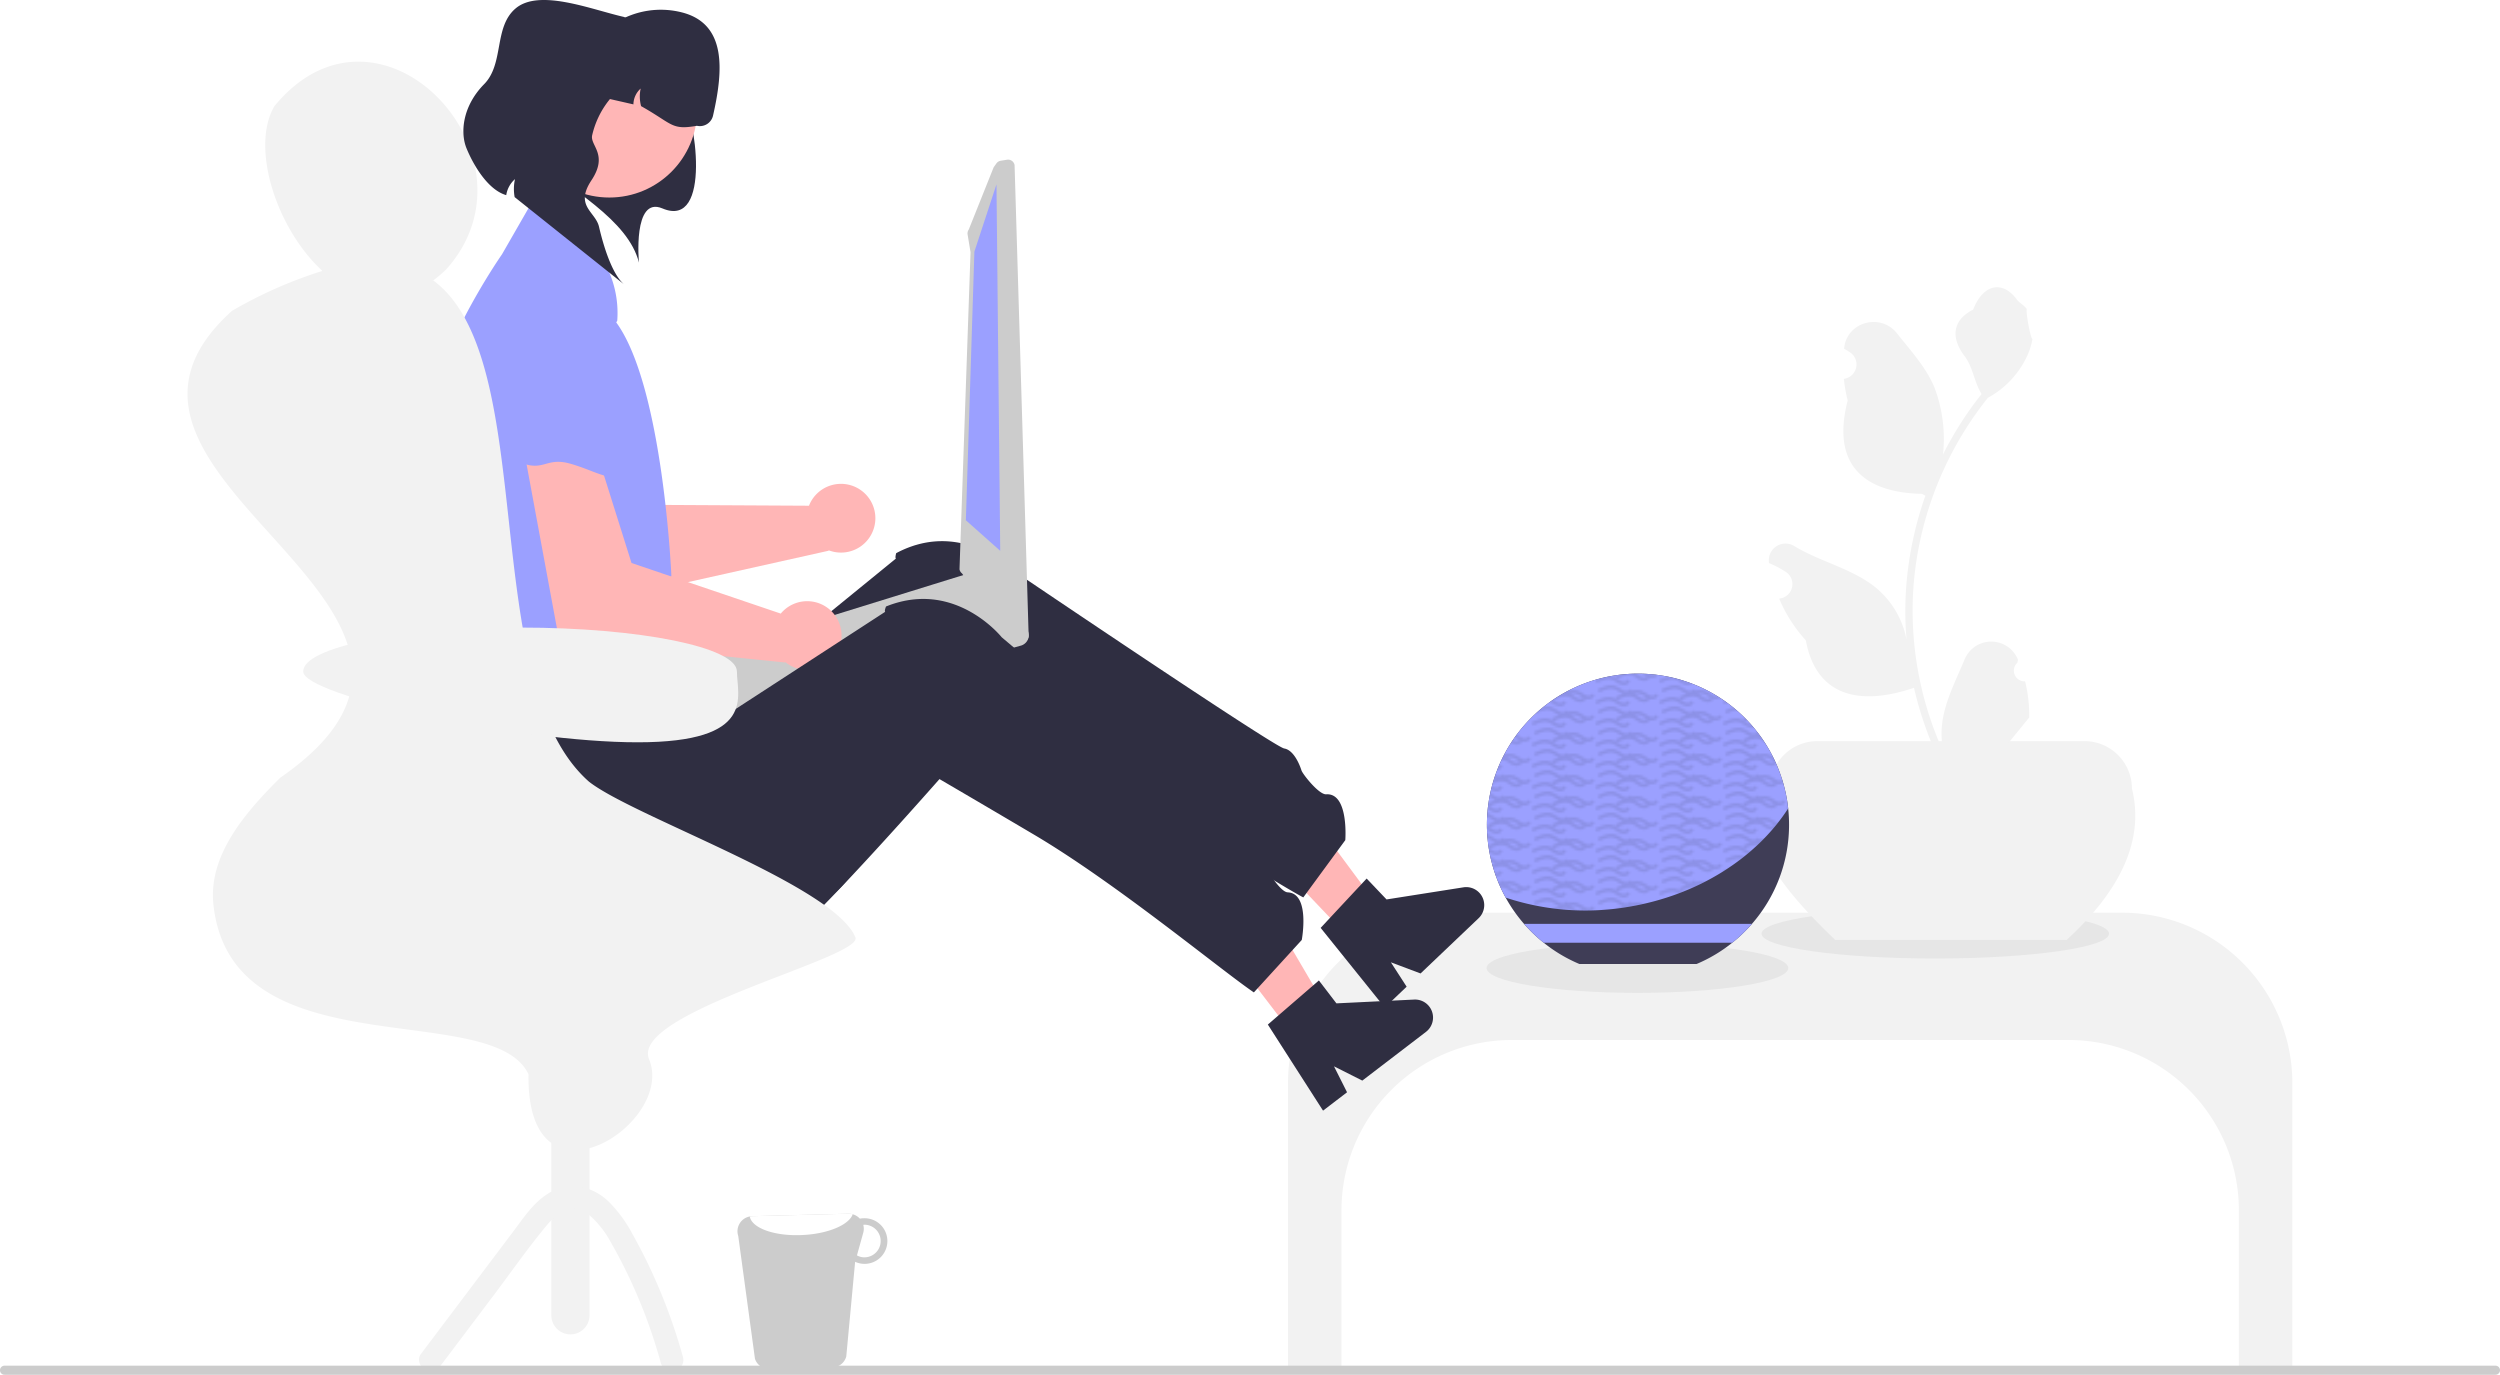 <svg xmlns="http://www.w3.org/2000/svg" xmlns:xlink="http://www.w3.org/1999/xlink" data-name="Layer 1" width="654.67" height="360.007" viewBox="0 0 654.67 360.007"><defs><pattern id="e28a9de8-4fee-4e00-8e03-00a0f3e07003-6" data-name="New Pattern Swatch 2" width="26.471" height="8.986" patternTransform="translate(23.04 21.155) scale(0.618)" patternUnits="userSpaceOnUse" viewBox="0 0 26.471 8.986"><rect width="26.471" height="8.986" fill="none"/><path d="M26.328,4.828a2.864,2.864,0,0,1-2.673,1.143,3.894,3.894,0,0,1-.657-.131.687.687,0,0,1-.092.199,2.864,2.864,0,0,1-2.673,1.143,6.393,6.393,0,0,1-3.012-1.35A5.072,5.072,0,0,0,13.58,4.757,13.338,13.338,0,0,0,9.724,6.035c-.873.396-1.635-.897-.757-1.295A24.878,24.878,0,0,1,11.554,3.695,9.334,9.334,0,0,1,9.642,2.621,5.072,5.072,0,0,0,6.002,1.546a13.34,13.34,0,0,0-3.856,1.278c-.873.396-1.635-.897-.757-1.295C3.589.53,6.187-.568,8.606.336a24.18,24.18,0,0,1,3.006,1.772c.654.357,1.879.696,2.42-.036a.805.805,0,0,1,1.418.278A6.596,6.596,0,0,1,19.606,2.336a24.18,24.18,0,0,1,3.006,1.772c.654.357,1.879.696,2.42-.036C25.6,3.302,26.902,4.051,26.328,4.828Zm-4.687.427c-.338-.197-.669-.409-.998-.634a5.072,5.072,0,0,0-3.64-1.075c-.197.023-.39.071-.584.11.998.433,1.82,1.141,2.773,1.662.654.357,1.879.696,2.42-.036C21.619,5.27,21.631,5.266,21.64,5.255Z" opacity="0.1"/><path d="M13.032,7.071c-.541.733-1.766.393-2.42.036A24.18,24.18,0,0,0,7.606,5.336c-2.419-.904-5.017.194-7.217,1.193-.878.398-.116,1.692.757,1.295a13.34,13.34,0,0,1,3.856-1.278A5.072,5.072,0,0,1,8.642,7.621a6.392,6.392,0,0,0,3.012,1.35,2.864,2.864,0,0,0,2.673-1.143C14.902,7.051,13.6,6.302,13.032,7.071Z" opacity="0.1"/></pattern></defs><path d="M828.33,509h-173.748a44.626,44.626,0,0,0-44.626,44.626V628h14V586.961a44.626,44.626,0,0,1,44.626-44.626h145.748a44.626,44.626,0,0,1,44.626,44.626V628h14V553.626A44.626,44.626,0,0,0,828.33,509Z" transform="translate(-272.665 -269.996)" fill="#f2f2f2"/><ellipse cx="506.791" cy="244.504" rx="45.5" ry="6.5" fill="#e6e6e6"/><path d="M813.852,516.13H753.248c-14.961-14.338-25.658-28.156-17.094-39.626a12.432,12.432,0,0,1,12.432-12.432h69.928A12.432,12.432,0,0,1,830.946,476.504C834.207,489.573,828.381,502.784,813.852,516.13Z" transform="translate(-272.665 -269.996)" fill="#f2f2f2"/><path d="M802.968,448.422a2.807,2.807,0,0,1-2.035-4.866l.192-.765q-.038-.092-.076-.184a7.539,7.539,0,0,0-13.907.052c-2.275,5.478-5.17,10.966-5.883,16.758a22.304,22.304,0,0,0,.392,7.671A89.419,89.419,0,0,1,773.517,429.949a86.307,86.307,0,0,1,.535-9.628q.443-3.931,1.231-7.807A90.456,90.456,0,0,1,793.221,374.177a24.073,24.073,0,0,0,10.012-10.387,18.363,18.363,0,0,0,1.67-5.018c-.487.064-1.838-7.359-1.47-7.815-.679-1.031-1.895-1.543-2.637-2.549-3.689-5.002-8.773-4.129-11.426,2.669-5.669,2.861-5.724,7.606-2.245,12.169,2.213,2.903,2.517,6.832,4.459,9.94-.2.256-.408.503-.607.759a91.04,91.04,0,0,0-9.502,15.054,37.846,37.846,0,0,0-2.259-17.579c-2.163-5.217-6.216-9.611-9.786-14.122-4.288-5.418-13.08-3.053-13.836,3.814q-.011.1-.021.199.795.449,1.557.952a3.808,3.808,0,0,1-1.535,6.93l-.078.012a37.89,37.89,0,0,0,.999,5.665c-4.579,17.71,5.307,24.16,19.424,24.45.312.16.615.32.927.471a92.926,92.926,0,0,0-5.002,23.539,88.137,88.137,0,0,0,.064,14.231l-.024-.168a23.289,23.289,0,0,0-7.95-13.448c-6.118-5.026-14.762-6.877-21.363-10.916a4.371,4.371,0,0,0-6.694,4.252q.013.088.027.176a25.578,25.578,0,0,1,2.868,1.382q.795.449,1.557.952a3.808,3.808,0,0,1-1.535,6.93l-.078.012c-.056.008-.104.016-.16.024a37.923,37.923,0,0,0,6.975,10.923c2.863,15.46,15.162,16.927,28.318,12.425h.008a92.897,92.897,0,0,0,6.24,18.218h22.293c.08-.248.152-.503.224-.751a25.33,25.33,0,0,1-6.169-.367c1.654-2.03,3.308-4.075,4.962-6.105a1.386,1.386,0,0,0,.104-.12c.839-1.039,1.686-2.069,2.525-3.108l0-.001a37.101,37.101,0,0,0-1.087-9.451Z" transform="translate(-272.665 -269.996)" fill="#f2f2f2"/><polygon points="353.657 245.975 361.653 238.365 336.106 203.905 324.306 215.136 353.657 245.975" fill="#ffb6b6"/><path d="M618.501,512.978l12.048-12.92,5.209,5.473L655.884,502.36a4.719,4.719,0,0,1,3.988,8.08l-15.207,14.474-7.773-2.919,4.129,6.387-5.734,5.457Z" transform="translate(-272.665 -269.996)" fill="#2f2e41"/><path d="M624.956,490l-11,15c-9.31-4.96-39.024-24.641-61.784-34.951-14.71-6.68-26.06-11.76-26.06-11.76s-1.53,2.17-3.97,5.58c-8.93,12.5-30.02,41.59-32.03,40.51-2.55-1.37-5.44,1.08-5.08,6.1.26,3.66-5.93,6.33-9.31,7.52-1.27.44-2.14.68-2.14.68-.58.37-1.16.74-1.73,1.09-18.51,11.31-40.2,8.12-55.1-4a48.009,48.009,0,0,1-17.83-35.53l-1.33-31,45-2,8.01,15.21,14.21-11.58,31.11-25.35,11.36-9.26s-.3-.04.06-1.4a27.175,27.175,0,0,1,4.45-1.92q.39-.135.78-.24c14.65-4.32,25.76,6.92,25.76,6.92S606.286,465.57,608.956,466c2.67.44,4.206,4.729,4.526,5.749.31.96,4.564,6.381,6.474,6.251C625.916,477.61,624.956,490,624.956,490Z" transform="translate(-272.665 -269.996)" fill="#2f2e41"/><path d="M490.053,397.162a8.98,8.98,0,0,0-5.54,5.267l-41.264-.227-21.95-30.362-16.316,7.224,26.555,48.115,58.132-12.968-.034-.121a9,9,0,1,0,.417-16.927Z" transform="translate(-272.665 -269.996)" fill="#ffb6b6"/><path d="M413.589,351.151l-.857.126a17.304,17.304,0,0,0-14.685,19.233c.663,5.309,1.049,10.061.468,11.006-1.428,2.326-1.975,4.275.828,4.567s-3.038-1.424,5.89.069,7.349-3.251,14.623-3.565,12.181,1.564,14.472-2.535,8.679-4.267,5.171-8.294-4.459-.549-7.301-9.088q-.043-.128-.086-.255A16.935,16.935,0,0,0,413.589,351.151Z" transform="translate(-272.665 -269.996)" fill="#9ba0ff"/><path d="M389.498,340.551a33.222,33.222,0,0,1-3.38,2.88q-.525.405-1.05.75c-10.15,6.87-20.17,3.93-27.98-3.24-12.07-11.1-18.85-32.33-12.59-43.11,14.02-17.1,32.22-13.43,43.28-1.81C398.518,307.291,402.538,326.051,389.498,340.551Z" transform="translate(-272.665 -269.996)" fill="#f2f2f2"/><path d="M433.562,354.789c-.86-.55-1.72-1.08-2.6-1.59q-.585-.795-1.2-1.56Z" transform="translate(-272.665 -269.996)" fill="#f2f2f2"/><path d="M409.042,309.429c13.317,10.131,28.148,18.193,30.944,29.342,0,0-1.675-17.517,6.137-14.197,13.125,5.579,8.684-24.761,5.004-29.722-6.134-8.269-26.819-12.967-26.819-12.967l-14.674,8.055Z" transform="translate(-272.665 -269.996)" fill="#2f2e41"/><path d="M470.369,625.839a3.968,3.968,0,0,0,3.824,2.679l16.384-.422a3.914,3.914,0,0,0,3.699-2.88l2.319-24.793a6.057,6.057,0,0,0,2.621.539,5.975,5.975,0,1,0-.3-11.947,5.062,5.062,0,0,0-1.074.112,4.05,4.05,0,0,0-3.014-1.301l-25.203.651a3.62,3.62,0,0,0-.622.077,3.936,3.936,0,0,0-3.014,5.111Zm26.701-27.099,1.65-5.908a4.024,4.024,0,0,0,.013-2.087c.08-0.0.151-.038.231-.038a4.274,4.274,0,0,1,.2,8.545A4.023,4.023,0,0,1,497.07,598.74Z" transform="translate(-272.665 -269.996)" fill="#ccc"/><path d="M469.003,588.554c.537,3.07,6.574,5.228,13.833,4.853,6.675-.308,12.133-2.651,13.133-5.429a3.727,3.727,0,0,0-1.141-.152l-25.203.651A3.62,3.62,0,0,0,469.003,588.554Z" transform="translate(-272.665 -269.996)" fill="#fff"/><circle cx="159.566" cy="28.726" r="23" fill="#ffb6b6"/><path d="M423.948,289.922l-.885,3.887,15.472,3.522a5.706,5.706,0,0,1,1.903-4.155,9.721,9.721,0,0,0,.111,4.613c8.344,4.682,7.865,6.341,14.608,5.147a3.533,3.533,0,0,0,4.229-2.661v0c2.713-11.919,3.605-24.1-8.255-27.058A22.324,22.324,0,0,0,423.948,289.922Z" transform="translate(-272.665 -269.996)" fill="#2f2e41"/><path d="M541.396,434.529a.981.981,0,0,0-.188-.173,2.012,2.012,0,0,0-.616-.482l-1.683-.901L527.735,420.568a2.806,2.806,0,0,0-2.098-.201l-.029.009-4.786,1.48-4.116,1.277-5.75,1.782-39.166,12.128-25.745,7.971a2.785,2.785,0,0,0-1.829,3.448,2.898,2.898,0,0,0,.588,1.044l.819.912,1.718,1.914,3.981,8.25,1.105,1.233a2.775,2.775,0,0,0,2.866.804l84.815-23.585a2.824,2.824,0,0,0,1.29-4.507Z" transform="translate(-272.665 -269.996)" fill="#ccc"/><path d="M536.36,311.824l-1.642.266a1.728,1.728,0,0,0-1.119.695l-.724,1.012-6.527,16.322a1.728,1.728,0,0,0-.297,1.288l.765,4.65L523.925,419.063a1.748,1.748,0,0,0,.647,1.084l12.673,16.952.296.235.638.5a1.756,1.756,0,0,0,1.147.365l1.077-.051a1.73,1.73,0,0,0,1.265-.645,1.704,1.704,0,0,0,.359-1.37L538.351,313.244a1.725,1.725,0,0,0-1.982-1.422Z" transform="translate(-272.665 -269.996)" fill="#ccc"/><polygon points="260.945 48.277 255.163 65.891 252.927 136.244 261.927 144.244 260.945 48.277" fill="#9ba0ff"/><path d="M418.777,327.411l-7.39-3.463-7.276,12.661s-19.542,27.887-19.825,48.005,3.185,26.101,3.185,26.101-8.426,6.299-4.213,10.15,13.54,5.512,6.376,7.181-5.348,18.569,2.652,21.569,50.964,2.974,50.964,2.974a7.651,7.651,0,0,1,1.89-7.534c3.331-3.339,6.331-.943,3.331-6.141s-8-2.198-4-9.198,3.999-9.092,3.999-9.092-2.144-49.357-14.427-66.193h0l.262-.463v0A27.103,27.103,0,0,0,418.777,327.411Z" transform="translate(-272.665 -269.996)" fill="#9ba0ff"/><path d="M427.732,305.432a23.011,23.011,0,0,1,31.863-15.872,14.032,14.032,0,0,0-6.139-7.57l-17.415-7.561c-8.59-1.956-22.188-7.506-28.393-2.191-5.717,4.883-2.934,14.441-8.198,19.794-5.769,5.866-6.259,12.803-4.623,16.793,1.893,4.616,5.679,10.913,10.405,12.276a6.989,6.989,0,0,1,2.289-4.197,11.966,11.966,0,0,0-.087,4.708l28.608,22.817c-2.672-2.324-4.948-8.312-6.516-15.056-.928-3.992-6.465-5.393-1.975-12.169S427.123,308.11,427.732,305.432Z" transform="translate(-272.665 -269.996)" fill="#2f2e41"/><path d="M144.377,265.432h10a0,0,0,0,1,0,0v79a5,5,0,0,1-5,5h0a5,5,0,0,1-5-5v-79A0,0,0,0,1,144.377,265.432Z" fill="#f2f2f2"/><path d="M402.132,349.109" transform="translate(-272.665 -269.996)" fill="#f2f2f2"/><path d="M388.021,627.652l13.993-18.558c4.44-5.888,8.697-12.011,13.387-17.691,1.667-2.018,3.602-4.104,6.067-4.714a5.09,5.09,0,0,1,2.941.125,9.142,9.142,0,0,1,3.037,1.78,25.337,25.337,0,0,1,5.119,6.626c1.747,3.034,3.362,6.147,4.865,9.308a136.689,136.689,0,0,1,8.281,22.371c1.026,3.717,6.816,2.139,5.786-1.595a146.087,146.087,0,0,0-8.017-21.942q-2.377-5.191-5.172-10.176a35.867,35.867,0,0,0-5.813-8.081A14.8,14.8,0,0,0,423.7,580.605c-3.605-.392-6.949,1.232-9.626,3.514-2.689,2.293-4.71,5.325-6.822,8.126l-7.443,9.871-16.97,22.507c-.976,1.295-.207,3.354,1.076,4.105a3.073,3.073,0,0,0,4.105-1.076Z" transform="translate(-272.665 -269.996)" fill="#f2f2f2"/><path d="M484.042,427.429a8.98,8.98,0,0,0-6.92,3.248l-39.08-13.248L426.804,381.689l-17.762,1.701,10,54.039,59.252,6.055.006-.126a9,9,0,1,0,5.742-15.929Z" transform="translate(-272.665 -269.996)" fill="#ffb6b6"/><path d="M426.023,359.624l-.853-.151a17.304,17.304,0,0,0-20.008,13.611c-1.048,5.247-2.183,9.877-3.032,10.59-2.09,1.756-3.224,3.433-.657,4.594s-2.433-2.311,5.567,1.925,8-.764,15,1.236,11.064,5.331,14.532,2.165,9.583-1.307,7.525-6.236-4.057-1.929-4.057-10.929q0-.135-.001-.269A16.935,16.935,0,0,0,426.023,359.624Z" transform="translate(-272.665 -269.996)" fill="#9ba0ff"/><ellipse cx="428.791" cy="253.504" rx="39.5" ry="6.5" fill="#e6e6e6"/><path d="M741.161,485.96a39.391,39.391,0,0,1-9.711,25.961,38.646,38.646,0,0,1-5.161,4.945,39.234,39.234,0,0,1-9.327,5.563H686.241a39.234,39.234,0,0,1-9.327-5.563,38.646,38.646,0,0,1-5.161-4.945,39.997,39.997,0,0,1-4.803-6.867,39.562,39.562,0,1,1,73.983-23.359A38.935,38.935,0,0,1,741.161,485.96Z" transform="translate(-272.665 -269.996)" fill="#3f3d56"/><path d="M731.45,511.921a38.646,38.646,0,0,1-5.161,4.945H676.914a38.646,38.646,0,0,1-5.161-4.945Z" transform="translate(-272.665 -269.996)" fill="#9ba0ff"/><path d="M740.932,481.695c-8.264,12.826-23.476,22.778-41.995,25.8a66.225,66.225,0,0,1-31.988-2.442,39.562,39.562,0,1,1,73.983-23.359Z" transform="translate(-272.665 -269.996)" fill="#9ba0ff"/><path d="M740.932,481.695c-8.264,12.826-23.476,22.778-41.995,25.8a66.225,66.225,0,0,1-31.988-2.442,39.562,39.562,0,1,1,73.983-23.359Z" transform="translate(-272.665 -269.996)" fill="url(#e28a9de8-4fee-4e00-8e03-00a0f3e07003-6)"/><polygon points="339.465 272.115 348.231 265.407 326.528 228.405 313.591 238.306 339.465 272.115" fill="#ffb6b6"/><path d="M604.675,538.297l13.364-11.553,4.592,6,20.351-.994a4.719,4.719,0,0,1,3.099,8.461l-16.672,12.759-7.415-3.735,3.42,6.793-6.286,4.811Z" transform="translate(-272.665 -269.996)" fill="#2f2e41"/><path d="M613.557,516.143l-12.545,13.734c-8.724-5.93-36.156-28.685-57.679-41.377-13.909-8.219-24.648-14.487-24.648-14.487s-1.754,1.993-4.546,5.122c-10.219,11.47-34.308,38.13-36.19,36.841-2.388-1.636-5.524.49-5.705,5.52-.134,3.667-6.575,5.657-10.063,6.478-1.31.301-2.201.447-2.201.447-.616.306-1.233.611-1.837.898-19.616,9.259-40.839,3.761-54.353-9.887a48.009,48.009,0,0,1-13.916-37.237l2.003-30.964,44.955,2.838,6.332,15.981,15.37-9.989L492.184,438.193l12.288-7.988s-.294-.072.21-1.385a27.176,27.176,0,0,1,4.63-1.432q.402-.092.801-.155c15.029-2.724,24.869,9.643,24.869,9.643s62.633,52.975,65.242,53.689c2.607.724,3.674,5.153,3.883,6.201.205.988,3.853,6.834,5.766,6.91C615.841,503.928,613.557,516.143,613.557,516.143Z" transform="translate(-272.665 -269.996)" fill="#2f2e41"/><path d="M411.068,551.331c-9.41-20.14-78.03-.67-82.54-44.68-1.24-12.81,8.36-23.88,17.48-32.96,64.87-44.86-61.79-78.01-12.58-122.3a116.226,116.226,0,0,1,23.66-10.45c11.39-3.35,19.89-2.73,26.33.77a23.723,23.723,0,0,1,2.7,1.72c28.22,20.85,11.15,105.09,40.77,131.25,11.28,8.9,61.17,26.14,69.18,39.58a10.753,10.753,0,0,1,.57,1.12c2.741,5.275-59.088,19.645-54,32C449.638,564.381,410.463,589.165,411.068,551.331Z" transform="translate(-272.665 -269.996)" fill="#f2f2f2"/><path d="M272.665,628.814a1.186,1.186,0,0,0,1.19,1.19h652.29a1.19,1.19,0,0,0,0-2.38H273.855A1.187,1.187,0,0,0,272.665,628.814Z" transform="translate(-272.665 -269.996)" fill="#ccc"/><path d="M465.638,445.836c0,6.351,5.363,18.545-26,18.545s-87.575-12.194-87.575-18.545,25.425-11.5,56.787-11.5S465.638,439.484,465.638,445.836Z" transform="translate(-272.665 -269.996)" fill="#f2f2f2"/></svg>